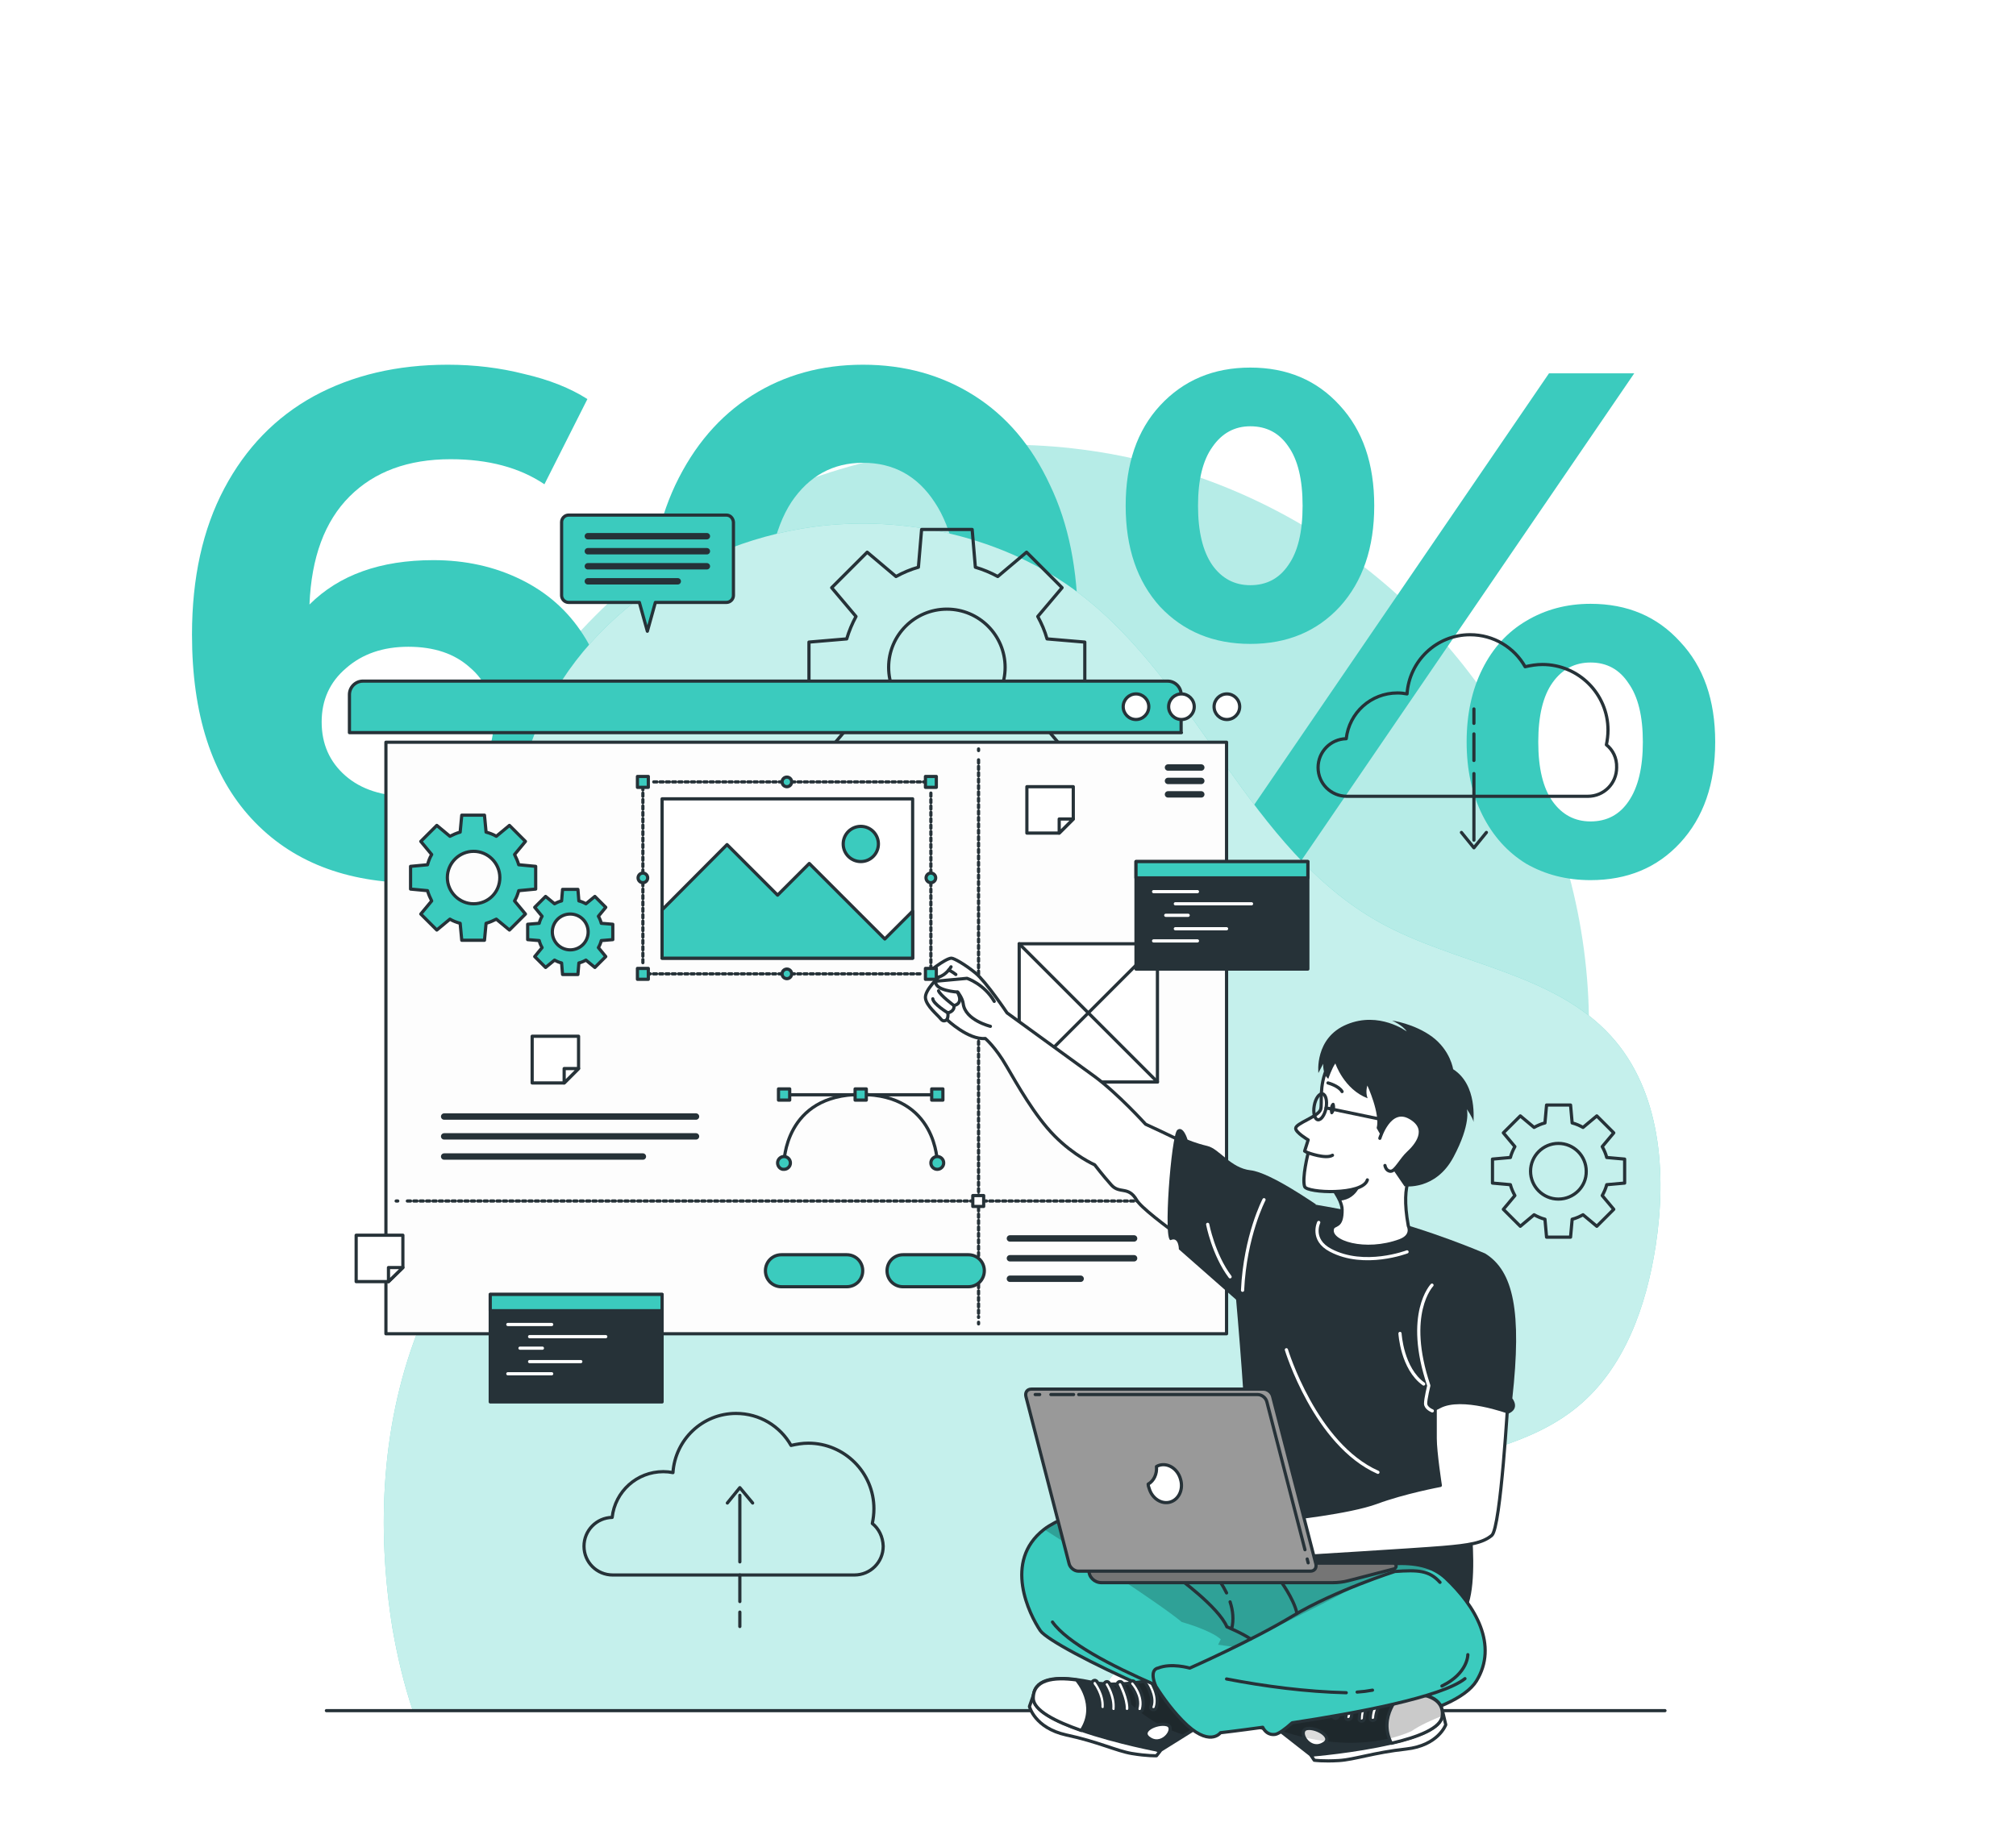 <svg width="630" height="576" viewBox="0 0 630 576" fill="none" xmlns="http://www.w3.org/2000/svg">
<g clip-path="url(#clip0_32_1149)">
<g filter="url(#filter0_f_32_1149)">
<circle cx="314.781" cy="320.781" r="181.781" fill="#3BCBBE" fill-opacity="0.37"/>
</g>
<path d="M135.437 175.086C145.436 175.086 154.539 177.099 162.747 181.127C170.955 185.155 177.446 190.898 182.222 198.356C186.997 205.666 189.385 214.169 189.385 223.865C189.385 234.307 186.773 243.481 181.55 251.387C176.327 259.293 169.164 265.409 160.061 269.735C151.107 273.912 141.108 276 130.065 276C108.128 276 90.966 269.287 78.579 255.862C66.193 242.436 60 223.268 60 198.356C60 180.605 63.358 165.39 70.073 152.71C76.789 140.03 86.116 130.409 98.054 123.845C110.142 117.282 124.096 114 139.914 114C148.271 114 156.255 114.97 163.866 116.909C171.626 118.699 178.192 121.309 183.565 124.74L170.134 151.367C162.374 146.146 152.599 143.536 140.81 143.536C127.528 143.536 117.007 147.414 109.247 155.171C101.487 162.928 97.308 174.191 96.711 188.959C105.964 179.71 118.872 175.086 135.437 175.086ZM128.05 248.925C135.81 248.925 142.078 246.837 146.854 242.66C151.778 238.483 154.241 232.815 154.241 225.655C154.241 218.494 151.778 212.826 146.854 208.649C142.078 204.323 135.661 202.16 127.603 202.16C119.693 202.16 113.202 204.398 108.128 208.873C103.054 213.199 100.517 218.793 100.517 225.655C100.517 232.517 102.979 238.111 107.904 242.436C112.828 246.762 119.544 248.925 128.05 248.925Z" fill="#3BCBBE"/>
<path d="M269.684 276C256.701 276 245.135 272.793 234.987 266.378C224.839 259.964 216.855 250.715 211.035 238.633C205.365 226.401 202.529 211.856 202.529 195C202.529 178.144 205.365 163.674 211.035 151.591C216.855 139.359 224.839 130.036 234.987 123.622C245.135 117.207 256.701 114 269.684 114C282.667 114 294.233 117.207 304.381 123.622C314.528 130.036 322.438 139.359 328.109 151.591C333.929 163.674 336.839 178.144 336.839 195C336.839 211.856 333.929 226.401 328.109 238.633C322.438 250.715 314.528 259.964 304.381 266.378C294.233 272.793 282.667 276 269.684 276ZM269.684 245.345C279.235 245.345 286.696 241.243 292.069 233.039C297.59 224.834 300.351 212.155 300.351 195C300.351 177.845 297.59 165.166 292.069 156.961C286.696 148.757 279.235 144.655 269.684 144.655C260.282 144.655 252.821 148.757 247.299 156.961C241.927 165.166 239.24 177.845 239.24 195C239.24 212.155 241.927 224.834 247.299 233.039C252.821 241.243 260.282 245.345 269.684 245.345Z" fill="#3BCBBE"/>
<path d="M390.722 201.265C379.231 201.265 369.829 197.387 362.517 189.63C355.354 181.724 351.772 171.207 351.772 158.08C351.772 144.953 355.354 134.511 362.517 126.754C369.829 118.848 379.231 114.895 390.722 114.895C402.213 114.895 411.54 118.848 418.703 126.754C425.866 134.511 429.448 144.953 429.448 158.08C429.448 171.207 425.866 181.724 418.703 189.63C411.54 197.387 402.213 201.265 390.722 201.265ZM484.067 116.685H510.705L403.705 273.315H377.067L484.067 116.685ZM390.722 182.917C395.796 182.917 399.75 180.829 402.586 176.652C405.57 172.475 407.063 166.285 407.063 158.08C407.063 149.876 405.57 143.685 402.586 139.508C399.75 135.331 395.796 133.243 390.722 133.243C385.797 133.243 381.842 135.406 378.858 139.732C375.873 143.909 374.381 150.025 374.381 158.08C374.381 166.135 375.873 172.326 378.858 176.652C381.842 180.829 385.797 182.917 390.722 182.917ZM497.05 275.105C489.589 275.105 482.873 273.39 476.904 269.959C471.084 266.378 466.532 261.307 463.249 254.743C459.966 248.18 458.324 240.572 458.324 231.92C458.324 223.268 459.966 215.66 463.249 209.097C466.532 202.533 471.084 197.536 476.904 194.105C482.873 190.525 489.589 188.735 497.05 188.735C508.541 188.735 517.868 192.688 525.031 200.594C532.344 208.351 536 218.793 536 231.92C536 245.047 532.344 255.564 525.031 263.47C517.868 271.227 508.541 275.105 497.05 275.105ZM497.05 256.757C502.124 256.757 506.079 254.669 508.914 250.492C511.899 246.166 513.391 239.975 513.391 231.92C513.391 223.865 511.899 217.749 508.914 213.572C506.079 209.246 502.124 207.083 497.05 207.083C492.126 207.083 488.171 209.171 485.186 213.348C482.202 217.525 480.709 223.715 480.709 231.92C480.709 240.124 482.202 246.315 485.186 250.492C488.171 254.669 492.126 256.757 497.05 256.757Z" fill="#3BCBBE"/>
<path d="M129 534.7H340.2C341.1 533.3 341.9 532 342.8 530.6C365.5 496 401.9 471.4 441.6 459.8C459.4 454.6 478.7 451.5 493 439.7C507.7 427.6 514.5 408.2 517.4 389.4C520.9 366.6 519 341 503.5 323.9C485.3 303.8 454.8 301.5 431.1 288.3C390.3 265.6 374.5 213.9 337.4 185.6C314 167.7 282.4 160.8 254 164.7C213.8 170.3 176 197.2 164.6 236.7C161.4 247.7 160.2 259.5 161.2 272.1C163 295.7 168.1 319.5 163.3 342.6C158 368.1 141.4 389.6 131.5 413.7C119.2 443.7 117.5 477.3 122.7 509.3C124.2 517.8 126.2 526.4 129 534.7Z" fill="#3BCBBE"/>
<path opacity="0.7" d="M129 534.7H340.2C341.1 533.3 341.9 532 342.8 530.6C365.5 496 401.9 471.4 441.6 459.8C459.4 454.6 478.7 451.5 493 439.7C507.7 427.6 514.5 408.2 517.4 389.4C520.9 366.6 519 341 503.5 323.9C485.3 303.8 454.8 301.5 431.1 288.3C390.3 265.6 374.5 213.9 337.4 185.6C314 167.7 282.4 160.8 254 164.7C213.8 170.3 176 197.2 164.6 236.7C161.4 247.7 160.2 259.5 161.2 272.1C163 295.7 168.1 319.5 163.3 342.6C158 368.1 141.4 389.6 131.5 413.7C119.2 443.7 117.5 477.3 122.7 509.3C124.2 517.8 126.2 526.4 129 534.7Z" fill="white"/>
<path d="M102 534.7H520.3" stroke="#263238" stroke-miterlimit="10" stroke-linecap="round" stroke-linejoin="round"/>
<path d="M339 216.4V200.7L327.2 199.7C326.5 197.2 325.5 194.9 324.3 192.7L331.9 183.7L320.8 172.6L311.8 180.2C309.6 179 307.2 178 304.8 177.3L303.8 165.5H288L287 177.3C284.5 178 282.2 179 280 180.2L271 172.6L259.9 183.7L267.5 192.7C266.3 194.9 265.3 197.3 264.6 199.7L252.8 200.7V216.4L264.6 217.4C265.3 219.9 266.3 222.2 267.5 224.4L259.9 233.4L271 244.5L280 236.9C282.2 238.1 284.6 239.1 287 239.8L288 251.6H303.7L304.7 239.8C307.2 239.1 309.5 238.1 311.7 236.9L320.7 244.5L331.8 233.4L324.2 224.4C325.4 222.2 326.4 219.8 327.1 217.4L339 216.4ZM295.9 226.8C285.8 226.8 277.7 218.6 277.7 208.6C277.7 198.5 285.9 190.4 295.9 190.4C306 190.4 314.1 198.6 314.1 208.6C314.1 218.6 305.9 226.8 295.9 226.8Z" stroke="#263238" stroke-miterlimit="10" stroke-linecap="round" stroke-linejoin="round"/>
<path d="M507.7 369.8V362.3L502.1 361.8C501.8 360.6 501.3 359.5 500.7 358.4L504.3 354.1L499 348.8L494.7 352.4C493.6 351.8 492.5 351.3 491.3 351L490.8 345.4H483.3L482.8 351C481.6 351.3 480.5 351.8 479.4 352.4L475.1 348.8L469.8 354.1L473.4 358.4C472.8 359.5 472.3 360.6 472 361.8L466.4 362.3V369.8L472 370.3C472.3 371.5 472.8 372.6 473.4 373.7L469.8 378L475.1 383.3L479.4 379.7C480.5 380.3 481.6 380.8 482.8 381.1L483.3 386.7H490.8L491.3 381.1C492.5 380.8 493.6 380.3 494.7 379.7L499 383.3L504.3 378L500.7 373.7C501.3 372.6 501.8 371.5 502.1 370.3L507.7 369.8ZM487 374.8C482.2 374.8 478.3 370.9 478.3 366.1C478.3 361.3 482.2 357.4 487 357.4C491.8 357.4 495.7 361.3 495.7 366.1C495.8 370.9 491.8 374.8 487 374.8Z" stroke="#263238" stroke-miterlimit="10" stroke-linecap="round" stroke-linejoin="round"/>
<path d="M502 232.8C502.3 231.3 502.5 229.8 502.5 228.2C502.5 216.9 493.3 207.7 482 207.7C480.1 207.7 478.4 208 476.6 208.4C473.2 202.4 466.8 198.4 459.4 198.4C448.9 198.4 440.4 206.6 439.7 216.9C438.7 216.7 437.7 216.6 436.7 216.6C428.4 216.6 421.6 222.8 420.7 230.9C415.8 231 411.9 235 411.9 239.9C411.9 244.9 415.9 248.9 420.9 248.9H496.2C501.2 248.9 505.2 244.9 505.2 239.9C505.3 236.9 504 234.4 502 232.8Z" stroke="#263238" stroke-miterlimit="10" stroke-linecap="round" stroke-linejoin="round"/>
<path d="M460.6 241.8V262.6" stroke="#263238" stroke-miterlimit="10" stroke-linecap="round" stroke-linejoin="round"/>
<path d="M460.6 229.4V237.7" stroke="#263238" stroke-miterlimit="10" stroke-linecap="round" stroke-linejoin="round"/>
<path d="M460.6 221.6V226.1" stroke="#263238" stroke-miterlimit="10" stroke-linecap="round" stroke-linejoin="round"/>
<path d="M456.7 260.2L460.6 265L464.5 260.2" stroke="#263238" stroke-miterlimit="10" stroke-linecap="round" stroke-linejoin="round"/>
<path d="M272.6 476.2C272.9 474.7 273.1 473.2 273.1 471.6C273.1 460.3 263.9 451.1 252.6 451.1C250.7 451.1 249 451.4 247.2 451.8C243.8 445.8 237.4 441.8 230 441.8C219.5 441.8 211 450 210.3 460.3C209.3 460.1 208.3 460 207.3 460C199 460 192.2 466.2 191.3 474.3C186.4 474.4 182.5 478.4 182.5 483.3C182.5 488.3 186.5 492.3 191.5 492.3H267C272 492.3 276 488.3 276 483.3C275.9 480.3 274.6 477.8 272.6 476.2Z" stroke="#263238" stroke-miterlimit="10" stroke-linecap="round" stroke-linejoin="round"/>
<path d="M231.2 488.2V467.4" stroke="#263238" stroke-miterlimit="10" stroke-linecap="round" stroke-linejoin="round"/>
<path d="M231.2 500.6V492.3" stroke="#263238" stroke-miterlimit="10" stroke-linecap="round" stroke-linejoin="round"/>
<path d="M231.2 508.4V503.9" stroke="#263238" stroke-miterlimit="10" stroke-linecap="round" stroke-linejoin="round"/>
<path d="M235.2 469.8L231.2 465L227.3 469.8" stroke="#263238" stroke-miterlimit="10" stroke-linecap="round" stroke-linejoin="round"/>
<path d="M369.2 229H109.2V217.1C109.2 214.8 111.1 212.9 113.4 212.9H364.9C367.2 212.9 369.1 214.8 369.1 217.1V229H369.2Z" fill="#3BCBBE" stroke="#263238" stroke-miterlimit="10" stroke-linecap="round" stroke-linejoin="round"/>
<path d="M383.3 232H120.6V416.9H383.3V232Z" fill="#FDFDFD" stroke="#263238" stroke-miterlimit="10" stroke-linecap="round" stroke-linejoin="round"/>
<path d="M387.4 220.9C387.4 223.1 385.6 224.9 383.4 224.9C381.2 224.9 379.4 223.1 379.4 220.9C379.4 218.7 381.2 216.9 383.4 216.9C385.6 216.9 387.4 218.7 387.4 220.9Z" fill="white" stroke="#263238" stroke-miterlimit="10" stroke-linecap="round" stroke-linejoin="round"/>
<path d="M373.2 220.9C373.2 223.1 371.4 224.9 369.2 224.9C367 224.9 365.2 223.1 365.2 220.9C365.2 218.7 367 216.9 369.2 216.9C371.4 216.9 373.2 218.7 373.2 220.9Z" fill="white" stroke="#263238" stroke-miterlimit="10" stroke-linecap="round" stroke-linejoin="round"/>
<path d="M359 220.9C359 223.1 357.2 224.9 355 224.9C352.8 224.9 351 223.1 351 220.9C351 218.7 352.8 216.9 355 216.9C357.2 216.9 359 218.7 359 220.9Z" fill="white" stroke="#263238" stroke-miterlimit="10" stroke-linecap="round" stroke-linejoin="round"/>
<path d="M375.4 239.9H365" stroke="#263238" stroke-width="2" stroke-miterlimit="10" stroke-linecap="round" stroke-linejoin="round"/>
<path d="M375.4 244.1H365" stroke="#263238" stroke-width="2" stroke-miterlimit="10" stroke-linecap="round" stroke-linejoin="round"/>
<path d="M375.4 248.3H365" stroke="#263238" stroke-width="2" stroke-miterlimit="10" stroke-linecap="round" stroke-linejoin="round"/>
<path d="M138.8 349H217.5" stroke="#263238" stroke-width="2" stroke-miterlimit="10" stroke-linecap="round" stroke-linejoin="round"/>
<path d="M138.8 355.2H217.5" stroke="#263238" stroke-width="2" stroke-miterlimit="10" stroke-linecap="round" stroke-linejoin="round"/>
<path d="M138.8 361.5H200.9" stroke="#263238" stroke-width="2" stroke-miterlimit="10" stroke-linecap="round" stroke-linejoin="round"/>
<path d="M305.8 234.1V234.6" stroke="#263238" stroke-linecap="round" stroke-linejoin="round"/>
<path d="M305.8 237.5V411.8" stroke="#263238" stroke-linecap="round" stroke-linejoin="round" stroke-dasharray="1 1"/>
<path d="M305.8 413.3V413.8" stroke="#263238" stroke-linecap="round" stroke-linejoin="round"/>
<path d="M123.8 375.4H124.3" stroke="#263238" stroke-linecap="round" stroke-linejoin="round"/>
<path d="M127.3 375.4H377.3" stroke="#263238" stroke-linecap="round" stroke-linejoin="round" stroke-dasharray="1 1"/>
<path d="M378.8 375.4H379.3" stroke="#263238" stroke-linecap="round" stroke-linejoin="round"/>
<path d="M307.4 373.7H304V377.1H307.4V373.7Z" fill="white" stroke="#263238" stroke-miterlimit="10" stroke-linecap="round" stroke-linejoin="round"/>
<path d="M227 161H177.7C176.5 161 175.5 162 175.5 163.2V186.1C175.5 187.3 176.5 188.3 177.7 188.3H199.8L202.3 197.3L204.8 188.3H227C228.2 188.3 229.2 187.3 229.2 186.1V163.2C229.1 162 228.2 161 227 161Z" fill="#3BCBBE" stroke="#263238" stroke-miterlimit="10" stroke-linecap="round" stroke-linejoin="round"/>
<path d="M183.7 167.6H220.9" stroke="#263238" stroke-width="2" stroke-miterlimit="10" stroke-linecap="round" stroke-linejoin="round"/>
<path d="M183.7 172.3H220.9" stroke="#263238" stroke-width="2" stroke-miterlimit="10" stroke-linecap="round" stroke-linejoin="round"/>
<path d="M183.7 177H220.9" stroke="#263238" stroke-width="2" stroke-miterlimit="10" stroke-linecap="round" stroke-linejoin="round"/>
<path d="M183.7 181.7H211.8" stroke="#263238" stroke-width="2" stroke-miterlimit="10" stroke-linecap="round" stroke-linejoin="round"/>
<path d="M206.9 404.6H153.2V438.2H206.9V404.6Z" fill="#263238" stroke="#263238" stroke-miterlimit="10" stroke-linecap="round" stroke-linejoin="round"/>
<path d="M206.9 404.6H153.2V409.7H206.9V404.6Z" fill="#3BCBBE" stroke="#263238" stroke-miterlimit="10" stroke-linecap="round" stroke-linejoin="round"/>
<path d="M158.7 414H172.4" stroke="white" stroke-miterlimit="10" stroke-linecap="round" stroke-linejoin="round"/>
<path d="M165.5 417.8H189.3" stroke="white" stroke-miterlimit="10" stroke-linecap="round" stroke-linejoin="round"/>
<path d="M162.5 421.4H169.5" stroke="white" stroke-miterlimit="10" stroke-linecap="round" stroke-linejoin="round"/>
<path d="M165.5 425.6H181.5" stroke="white" stroke-miterlimit="10" stroke-linecap="round" stroke-linejoin="round"/>
<path d="M158.7 429.4H172.4" stroke="white" stroke-miterlimit="10" stroke-linecap="round" stroke-linejoin="round"/>
<path d="M292 342.2H245.9" stroke="#263238" stroke-miterlimit="10" stroke-linecap="round" stroke-linejoin="round"/>
<path d="M292.9 363.5C292.9 363.5 292.9 342.1 269 342.1C245.1 342.1 245 363.5 245 363.5" stroke="#263238" stroke-miterlimit="10" stroke-linecap="round" stroke-linejoin="round"/>
<path d="M292.9 365.5C294.004 365.5 294.9 364.605 294.9 363.5C294.9 362.395 294.004 361.5 292.9 361.5C291.795 361.5 290.9 362.395 290.9 363.5C290.9 364.605 291.795 365.5 292.9 365.5Z" fill="#3BCBBE" stroke="#263238" stroke-miterlimit="10" stroke-linecap="round" stroke-linejoin="round"/>
<path d="M243 363.5C243 362.4 243.9 361.5 245 361.5C246.1 361.5 247 362.4 247 363.5C247 364.6 246.1 365.5 245 365.5C243.9 365.6 243 364.6 243 363.5Z" fill="#3BCBBE" stroke="#263238" stroke-miterlimit="10" stroke-linecap="round" stroke-linejoin="round"/>
<path d="M291.155 343.864H294.655V340.364H291.155V343.864Z" fill="#3BCBBE" stroke="#263238" stroke-miterlimit="10" stroke-linecap="round" stroke-linejoin="round"/>
<path d="M267.218 343.864H270.718V340.364H267.218V343.864Z" fill="#3BCBBE" stroke="#263238" stroke-miterlimit="10" stroke-linecap="round" stroke-linejoin="round"/>
<path d="M243.28 343.864H246.78V340.364H243.28V343.864Z" fill="#3BCBBE" stroke="#263238" stroke-miterlimit="10" stroke-linecap="round" stroke-linejoin="round"/>
<path d="M167.4 277.9V270.8L162.1 270.3C161.8 269.2 161.3 268.1 160.8 267.1L164.2 263L159.2 258L155.1 261.4C154.1 260.8 153 260.4 151.9 260.1L151.4 254.8H144.3L143.8 260.1C142.7 260.4 141.6 260.9 140.6 261.4L136.5 258L131.5 263L134.9 267.1C134.3 268.1 133.9 269.2 133.6 270.3L128.3 270.8V277.9L133.6 278.4C133.9 279.5 134.4 280.6 134.9 281.6L131.5 285.7L136.5 290.7L140.6 287.3C141.6 287.9 142.7 288.3 143.8 288.6L144.3 293.9H151.4L151.9 288.6C153 288.3 154.1 287.8 155.1 287.3L159.2 290.7L164.2 285.7L160.8 281.6C161.4 280.6 161.8 279.5 162.1 278.4L167.4 277.9ZM148 282.5C143.5 282.5 139.8 278.8 139.8 274.3C139.8 269.8 143.5 266.1 148 266.1C152.5 266.1 156.2 269.8 156.2 274.3C156.2 278.9 152.6 282.5 148 282.5Z" fill="#3BCBBE" stroke="#263238" stroke-miterlimit="10" stroke-linecap="round" stroke-linejoin="round"/>
<path d="M191.5 293.7V288.9L187.9 288.6C187.7 287.8 187.4 287.1 187 286.4L189.3 283.6L185.9 280.2L183.1 282.5C182.4 282.1 181.7 281.8 180.9 281.6L180.6 278H175.8L175.5 281.6C174.7 281.8 174 282.1 173.3 282.5L170.5 280.2L167.1 283.6L169.4 286.4C169 287.1 168.7 287.8 168.5 288.6L164.9 288.9V293.7L168.5 294C168.7 294.8 169 295.5 169.4 296.2L167.1 299L170.5 302.4L173.3 300.1C174 300.5 174.7 300.8 175.5 301L175.8 304.6H180.6L180.9 301C181.7 300.8 182.4 300.5 183.1 300.1L185.9 302.4L189.3 299L187 296.2C187.4 295.5 187.7 294.8 187.9 294L191.5 293.7ZM178.2 296.9C175.1 296.9 172.6 294.4 172.6 291.3C172.6 288.2 175.1 285.7 178.2 285.7C181.3 285.7 183.8 288.2 183.8 291.3C183.8 294.4 181.3 296.9 178.2 296.9Z" fill="#3BCBBE" stroke="#263238" stroke-miterlimit="10" stroke-linecap="round" stroke-linejoin="round"/>
<path d="M315.6 387.1H354.4" stroke="#263238" stroke-width="2" stroke-miterlimit="10" stroke-linecap="round" stroke-linejoin="round"/>
<path d="M315.6 393.3H354.4" stroke="#263238" stroke-width="2" stroke-miterlimit="10" stroke-linecap="round" stroke-linejoin="round"/>
<path d="M315.6 399.7H337.7" stroke="#263238" stroke-width="2" stroke-miterlimit="10" stroke-linecap="round" stroke-linejoin="round"/>
<path d="M264.6 402.2H244.2C241.4 402.2 239.2 400 239.2 397.2C239.2 394.4 241.4 392.2 244.2 392.2H264.6C267.4 392.2 269.6 394.4 269.6 397.2C269.6 400 267.4 402.2 264.6 402.2Z" fill="#3BCBBE" stroke="#263238" stroke-miterlimit="10" stroke-linecap="round" stroke-linejoin="round"/>
<path d="M302.6 402.2H282.2C279.4 402.2 277.2 400 277.2 397.2C277.2 394.4 279.4 392.2 282.2 392.2H302.6C305.4 392.2 307.6 394.4 307.6 397.2C307.6 400 305.4 402.2 302.6 402.2Z" fill="#3BCBBE" stroke="#263238" stroke-miterlimit="10" stroke-linecap="round" stroke-linejoin="round"/>
<path d="M361.7 295H318.5V338.2H361.7V295Z" fill="white" stroke="#263238" stroke-miterlimit="10" stroke-linecap="round" stroke-linejoin="round"/>
<path d="M318.5 295L361.7 338.2" stroke="#263238" stroke-miterlimit="10" stroke-linecap="round" stroke-linejoin="round"/>
<path d="M361.7 295L318.5 338.2" stroke="#263238" stroke-miterlimit="10" stroke-linecap="round" stroke-linejoin="round"/>
<path d="M408.7 269.3H355V302.9H408.7V269.3Z" fill="#263238" stroke="#263238" stroke-miterlimit="10" stroke-linecap="round" stroke-linejoin="round"/>
<path d="M408.7 269.3H355V274.4H408.7V269.3Z" fill="#3BCBBE" stroke="#263238" stroke-miterlimit="10" stroke-linecap="round" stroke-linejoin="round"/>
<path d="M360.5 278.7H374.2" stroke="white" stroke-miterlimit="10" stroke-linecap="round" stroke-linejoin="round"/>
<path d="M367.3 282.5H391.1" stroke="white" stroke-miterlimit="10" stroke-linecap="round" stroke-linejoin="round"/>
<path d="M364.3 286.1H371.3" stroke="white" stroke-miterlimit="10" stroke-linecap="round" stroke-linejoin="round"/>
<path d="M367.3 290.3H383.3" stroke="white" stroke-miterlimit="10" stroke-linecap="round" stroke-linejoin="round"/>
<path d="M360.5 294.1H374.2" stroke="white" stroke-miterlimit="10" stroke-linecap="round" stroke-linejoin="round"/>
<path d="M335.4 245.9V256L331 260.4H320.9V245.9H335.4Z" fill="white" stroke="#263238" stroke-miterlimit="10" stroke-linecap="round" stroke-linejoin="round"/>
<path d="M335.4 256L331 260.4V256H335.4Z" fill="white" stroke="#263238" stroke-miterlimit="10" stroke-linecap="round" stroke-linejoin="round"/>
<path d="M180.8 323.9V334L176.3 338.5H166.3V323.9H180.8Z" fill="white" stroke="#263238" stroke-miterlimit="10" stroke-linecap="round" stroke-linejoin="round"/>
<path d="M180.8 334L176.3 338.5V334H180.8Z" fill="white" stroke="#263238" stroke-miterlimit="10" stroke-linecap="round" stroke-linejoin="round"/>
<path d="M125.9 386.1V396.2L121.4 400.6H111.3V386.1H125.9Z" fill="white" stroke="#263238" stroke-miterlimit="10" stroke-linecap="round" stroke-linejoin="round"/>
<path d="M125.9 396.2L121.4 400.6V396.2H125.9Z" fill="white" stroke="#263238" stroke-miterlimit="10" stroke-linecap="round" stroke-linejoin="round"/>
<path d="M307.9 324.6C302.6 325.1 295.9 318.7 295.9 318.7C295.9 318.7 294.9 319.7 294 318.5C293.1 317.3 289.4 314.4 289.2 311.9C289 309.4 293.4 305.4 293.4 305.4C290 306.3 289.6 304.3 289.6 304.3C289.6 304.3 295.3 299.6 297.3 299.5C298.1 299.5 301.5 301.4 304.8 304.1C308.2 306.9 314.7 316.6 314.7 316.6C314.7 316.6 336.6 332.5 342.1 336.5C349.4 341.9 358 351.4 358 351.4C358 351.4 387 364.5 395 371.7L384.2 397.3C384.2 397.3 357.8 379.6 355.2 375.1C352.6 370.6 349.9 373.3 347.3 370.4C344.7 367.5 342.1 364.1 342.1 364.1C342.1 364.1 335.7 361.3 329.5 355C323.3 348.7 317.9 339 314.5 333.2C311.1 327.3 307.9 324.6 307.9 324.6Z" fill="white" stroke="#263238" stroke-miterlimit="10" stroke-linecap="round" stroke-linejoin="round"/>
<path d="M309.5 320.8C309.5 320.8 301.6 318.9 301 313.7C300.8 312 299.3 310.1 299.3 310.1C299.3 310.1 292 309.7 292.4 306.7L302.2 305.8C302.2 305.8 307.6 307.6 310.7 313" fill="white"/>
<path d="M309.5 320.8C309.5 320.8 301.6 318.9 301 313.7C300.8 312 299.3 310.1 299.3 310.1C299.3 310.1 292 309.7 292.4 306.7L302.2 305.8C302.2 305.8 307.6 307.6 310.7 313" stroke="#263238" stroke-miterlimit="10" stroke-linecap="round" stroke-linejoin="round"/>
<path d="M295.9 318.7C295.9 318.7 296.4 318 296.2 316.6C296.2 316.6 298.4 316.2 298.1 314.3C298.1 314.3 301.3 313.9 299.2 310.1" stroke="#263238" stroke-miterlimit="10" stroke-linecap="round" stroke-linejoin="round"/>
<path d="M298.1 314.3C298.1 314.3 293.8 311.1 293.3 309.7" stroke="#263238" stroke-miterlimit="10" stroke-linecap="round" stroke-linejoin="round"/>
<path d="M296.2 316.6C296.2 316.6 291.6 313.8 291.5 312.2" stroke="#263238" stroke-miterlimit="10" stroke-linecap="round" stroke-linejoin="round"/>
<path d="M297.2 302.2C297.2 302.2 295.7 304.8 293.3 305.4" stroke="#263238" stroke-miterlimit="10" stroke-linecap="round" stroke-linejoin="round"/>
<path d="M296.5 303.2C296.5 303.2 297.7 303.8 298.7 304.6" stroke="#263238" stroke-miterlimit="10" stroke-linecap="round" stroke-linejoin="round"/>
<path d="M464.1 391.8C464.1 391.8 446.8 384.3 429.2 380.1C411.6 376 383.2 372.3 383.2 372.3C383.2 372.3 391 452.1 389 456.9C386.9 461.7 374.6 477.8 374.6 477.8C374.6 477.8 441.5 503.9 453.2 506.1C464.9 508.3 458.8 467.9 458.8 467.9C458.8 467.9 471 416.5 464.1 391.8Z" fill="#263238"/>
<path d="M440.1 383.2C440.1 383.2 441.7 386.2 437.5 387.8C426.7 391.8 415.1 388.3 416.4 384C416.9 382.4 419.5 384 419.4 378C419.4 377.2 419.1 376.3 418.7 375.3C418 373.8 417 372.2 415.9 370.7C414.1 368.1 412.2 366.1 412.2 366.1C412.2 366.1 429.4 355.1 442.1 366.1C442.1 366.1 437.4 368.5 440.1 383.2Z" fill="white" stroke="#263238" stroke-miterlimit="10" stroke-linecap="round" stroke-linejoin="round"/>
<path d="M461.4 525.4C454.6 536.4 420.3 541.6 401.5 541.1C382.8 540.6 328.8 515.1 325.1 509.7C321.7 504.7 313.4 488.1 326.2 478.1C327.2 477.3 328.4 476.6 329.7 475.9C338.5 471.1 396.9 486.1 396.9 486.1C396.9 486.1 400.5 483.8 401.8 484C405.9 484.5 408.8 487.8 417 490.2C422.8 491.8 438.5 485.5 448.6 491C449.7 491.6 450.7 492.3 451.7 493.2C461.2 502.1 468.2 514.3 461.4 525.4Z" fill="#3BCBBE"/>
<path opacity="0.3" d="M448.8 490.9C438.5 490.2 429.3 492.4 422.9 496.2C415.3 500.7 379.4 518 379.4 518C379.5 516.1 381.5 512.4 381.5 512.4C378.1 509.4 369.3 507 369.3 507C362.4 501.2 335.3 483.7 326.4 478.1C327.4 477.3 328.6 476.6 329.9 475.9C338.7 471.1 397.1 486.1 397.1 486.1C397.1 486.1 400.7 483.8 402 484C406.1 484.5 409 487.8 417.2 490.2C423 491.8 438.7 485.4 448.8 490.9Z" fill="black" fill-opacity="0.7"/>
<path d="M461.4 525.4C454.6 536.4 420.3 541.6 401.5 541.1C382.8 540.6 328.8 515.1 325.1 509.7C321.7 504.7 313.4 488.1 326.2 478.1C327.2 477.3 328.4 476.6 329.7 475.9C338.5 471.1 396.9 486.1 396.9 486.1C396.9 486.1 400.5 483.8 401.8 484C405.9 484.5 408.8 487.8 417 490.2C422.8 491.8 438.5 485.5 448.6 491C449.7 491.6 450.7 492.3 451.7 493.2C461.2 502.1 468.2 514.3 461.4 525.4Z" stroke="#263238" stroke-miterlimit="10" stroke-linecap="round" stroke-linejoin="round"/>
<path d="M450.9 535.3L451.8 539.1C451.8 539.1 449.5 545.6 439.4 546.7C429.3 547.8 423.3 550 418.4 550.3C413.5 550.6 410.7 550.2 410.7 550.2L409.7 548.7L450.9 535.3Z" fill="white" stroke="#263238" stroke-miterlimit="10" stroke-linecap="round" stroke-linejoin="round"/>
<path d="M392.2 534.9L409.7 548.6C409.7 548.6 423.3 547.5 434.8 544.8C443.1 542.9 450.3 540.1 450.7 536.3C451.3 530.6 445.2 529 437.9 529.2C436.5 529.2 435.1 529.3 433.7 529.5C422 530.8 407.2 524.3 407.2 524.3L392.2 534.9Z" fill="#263238"/>
<path opacity="0.3" d="M450.8 536.3C447.7 537.5 443.7 539.3 441.1 541.1C441.1 541.1 424.8 549.5 399.8 540.8L392.2 534.9L407.3 524.4C407.3 524.4 422.1 530.8 433.8 529.6C435.2 529.5 436.6 529.3 438 529.3C445.2 529.1 451.3 530.7 450.8 536.3Z" fill="black" fill-opacity="0.7"/>
<path d="M392.2 534.9L409.7 548.6C409.7 548.6 423.3 547.5 434.8 544.8C443.1 542.9 450.3 540.1 450.7 536.3C451.3 530.6 445.2 529 437.9 529.2C436.5 529.2 435.1 529.3 433.7 529.5C422 530.8 407.2 524.3 407.2 524.3L392.2 534.9Z" stroke="#263238" stroke-miterlimit="10" stroke-linecap="round" stroke-linejoin="round"/>
<path d="M408.5 540.3C405.3 540.8 408.8 547.3 413.1 545.3C417.4 543.4 411.6 539.8 408.5 540.3Z" fill="white"/>
<path opacity="0.2" d="M414.4 544.3C412.2 544 410 543.6 407.6 543.1C407 541.8 407.1 540.5 408.5 540.3C411.1 539.9 415.6 542.3 414.4 544.3Z" fill="black" fill-opacity="0.7"/>
<path d="M408.5 540.3C405.3 540.8 408.8 547.3 413.1 545.3C417.4 543.4 411.6 539.8 408.5 540.3Z" stroke="#263238" stroke-miterlimit="10" stroke-linecap="round" stroke-linejoin="round"/>
<path d="M434.8 544.9C443.1 543 450.3 540.2 450.7 536.4C451.3 530.7 445.2 529.1 437.9 529.3C437.6 529.7 430.5 536.5 434.8 544.9Z" fill="white"/>
<path opacity="0.3" d="M450.8 536.3C447.7 537.5 443.7 539.3 441.1 541.1C441.1 541.1 438.7 542.3 434.3 543.4C431.5 535.7 437.8 529.6 438.1 529.4C445.2 529.1 451.3 530.7 450.8 536.3Z" fill="black" fill-opacity="0.7"/>
<path d="M434.8 544.9C443.1 543 450.3 540.2 450.7 536.4C451.3 530.7 445.2 529.1 437.9 529.3C437.6 529.7 430.5 536.5 434.8 544.9Z" stroke="#263238" stroke-miterlimit="10" stroke-linecap="round" stroke-linejoin="round"/>
<path d="M428.9 537.8C429.4 537.8 429.8 537.5 429.9 537C430.1 533.4 432.9 530.4 432.9 530.4C433.2 530.1 433.2 529.5 432.9 529.2C432.6 528.9 432 528.9 431.7 529.2C431.6 529.3 428.4 532.6 428.2 536.9C428.1 537.3 428.4 537.7 428.9 537.8Z" fill="white" stroke="#263238" stroke-miterlimit="10" stroke-linecap="round" stroke-linejoin="round"/>
<path d="M425.4 538.001C425.4 538.001 425.5 538.001 425.4 538.001C426 538.001 426.3 537.601 426.4 537.201C426.5 533.501 429 530.401 429.1 530.301C429.4 529.901 429.3 529.401 429 529.101C428.6 528.801 428.1 528.801 427.8 529.201C427.7 529.301 424.8 532.901 424.8 537.101C424.6 537.601 425 537.901 425.4 538.001Z" fill="white" stroke="#263238" stroke-miterlimit="10" stroke-linecap="round" stroke-linejoin="round"/>
<path d="M421.3 537.5C421.8 537.5 422.2 537.2 422.3 536.7C422.6 533.7 425.2 529.8 425.2 529.7C425.5 529.3 425.4 528.8 425 528.5C424.6 528.2 424.1 528.3 423.8 528.7C423.7 528.9 420.9 533 420.6 536.5C420.4 537.1 420.8 537.5 421.3 537.5Z" fill="white" stroke="#263238" stroke-miterlimit="10" stroke-linecap="round" stroke-linejoin="round"/>
<path d="M417.3 537.1C417.4 537.1 417.5 537.1 417.5 537.1C418 537 418.3 536.6 418.2 536.1C417.6 532.4 421 529.3 421 529.2C421.4 528.9 421.4 528.3 421.1 528C420.8 527.6 420.2 527.6 419.9 527.9C419.7 528.1 415.7 531.7 416.5 536.3C416.6 536.8 417 537.1 417.3 537.1Z" fill="white" stroke="#263238" stroke-miterlimit="10" stroke-linecap="round" stroke-linejoin="round"/>
<path d="M413.1 536.1C413.2 536.1 413.3 536.1 413.4 536.1C413.9 536 414.2 535.5 414.1 535.1C413.3 531.8 416.6 528.1 416.6 528.1C416.9 527.7 416.9 527.2 416.5 526.9C416.1 526.6 415.6 526.6 415.3 527C415.1 527.2 411.4 531.4 412.4 535.6C412.4 535.8 412.7 536.1 413.1 536.1Z" fill="white" stroke="#263238" stroke-miterlimit="10" stroke-linecap="round" stroke-linejoin="round"/>
<path d="M323 529.7L321.7 533.4C321.7 533.4 323.3 540.1 333.2 542.3C343.1 544.4 348.9 547.3 353.7 548.1C358.5 548.9 361.4 548.8 361.4 548.8L362.5 547.4L323 529.7Z" fill="white" stroke="#263238" stroke-miterlimit="10" stroke-linecap="round" stroke-linejoin="round"/>
<path d="M381.4 535.4L362.5 547.2C362.5 547.2 349.1 544.7 337.9 540.8C329.8 538 322.9 534.5 322.9 530.7C322.9 524.9 329.2 524 336.4 525C337.8 525.2 339.1 525.4 340.5 525.7C352 528.2 367.4 523.3 367.4 523.3L381.4 535.4Z" fill="#263238"/>
<path opacity="0.3" d="M381.4 535.4L370.3 542.4C359.2 539 351.9 531.9 347.8 526.5C357.6 526.5 367.5 523.4 367.5 523.4L381.4 535.4Z" fill="black" fill-opacity="0.7"/>
<path d="M381.4 535.4L362.5 547.2C362.5 547.2 349.1 544.7 337.9 540.8C329.8 538 322.9 534.5 322.9 530.7C322.9 524.9 329.2 524 336.4 525C337.8 525.2 339.1 525.4 340.5 525.7C352 528.2 367.4 523.3 367.4 523.3L381.4 535.4Z" stroke="#263238" stroke-miterlimit="10" stroke-linecap="round" stroke-linejoin="round"/>
<path d="M337.9 540.9C329.8 538.1 322.9 534.6 322.9 530.8C322.9 525 329.2 524.1 336.4 525.1C336.8 525.5 343.1 533 337.9 540.9Z" fill="white" stroke="#263238" stroke-miterlimit="10" stroke-linecap="round" stroke-linejoin="round"/>
<path d="M344.6 534.401C344.6 534.401 344.5 534.401 344.6 534.401C344.1 534.401 343.7 534.001 343.7 533.501C343.9 529.901 341.4 526.701 341.4 526.601C341.1 526.201 341.2 525.701 341.6 525.401C342 525.101 342.5 525.201 342.8 525.601C342.9 525.801 345.7 529.401 345.4 533.601C345.4 534.101 345 534.401 344.6 534.401Z" fill="white" stroke="#263238" stroke-miterlimit="10" stroke-linecap="round" stroke-linejoin="round"/>
<path d="M348 535C347.4 535 347.1 534.5 347.1 534.1C347.4 530.5 345.2 527 345.2 527C344.9 526.6 345 526.1 345.4 525.8C345.8 525.5 346.3 525.6 346.6 526C346.7 526.2 349.2 529.9 348.8 534.2C348.8 534.7 348.5 535 348 535Z" fill="white" stroke="#263238" stroke-miterlimit="10" stroke-linecap="round" stroke-linejoin="round"/>
<path d="M352.2 535C351.7 535 351.3 534.6 351.3 534.1C351.4 531.1 349.2 526.9 349.2 526.9C349 526.5 349.1 526 349.6 525.7C350 525.5 350.5 525.6 350.8 526.1C350.9 526.3 353.2 530.7 353.1 534.2C353 534.6 352.7 535 352.2 535Z" fill="white" stroke="#263238" stroke-miterlimit="10" stroke-linecap="round" stroke-linejoin="round"/>
<path d="M356.1 535.001C356 535.001 355.9 535.001 355.9 535.001C355.4 534.901 355.2 534.401 355.3 533.901C356.3 530.301 353.2 526.801 353.2 526.801C352.9 526.401 352.9 525.901 353.3 525.601C353.7 525.301 354.2 525.301 354.5 525.701C354.7 525.901 358.2 529.901 357 534.401C356.9 534.801 356.5 535.001 356.1 535.001Z" fill="white" stroke="#263238" stroke-miterlimit="10" stroke-linecap="round" stroke-linejoin="round"/>
<path d="M360.5 534.4C360.4 534.4 360.3 534.4 360.2 534.4C359.7 534.2 359.5 533.8 359.7 533.3C360.8 530.1 358 526.1 357.9 526C357.6 525.6 357.7 525.1 358.1 524.8C358.5 524.5 359 524.6 359.3 525C359.4 525.2 362.7 529.8 361.3 533.8C361.2 534.2 360.8 534.4 360.5 534.4Z" fill="white" stroke="#263238" stroke-miterlimit="10" stroke-linecap="round" stroke-linejoin="round"/>
<path d="M364.6 539.1C367.7 539.9 363.6 546 359.5 543.6C355.4 541.2 361.5 538.3 364.6 539.1Z" fill="white" stroke="#263238" stroke-miterlimit="10" stroke-linecap="round" stroke-linejoin="round"/>
<path d="M328.9 507C333.5 513.5 347.3 520.7 360.9 526.6C362.4 529 365.4 533.6 369.5 537.8C377.9 546.5 381.4 541.6 381.4 541.6C381.4 541.6 386.7 541 394.6 539.9C395.1 540.9 396.3 542.5 398.6 542.1C399.6 541.9 401.6 540.5 403.8 538.5C423.6 535.5 450.5 530.5 457.8 524.7" fill="#3BCBBE"/>
<path d="M328.9 507C333.5 513.5 347.3 520.7 360.9 526.6C362.4 529 365.4 533.6 369.5 537.8C377.9 546.5 381.4 541.6 381.4 541.6C381.4 541.6 386.7 541 394.6 539.9C395.1 540.9 396.3 542.5 398.6 542.1C399.6 541.9 401.6 540.5 403.8 538.5C423.6 535.5 450.5 530.5 457.8 524.7" stroke="#263238" stroke-miterlimit="10" stroke-linecap="round" stroke-linejoin="round"/>
<path d="M450 494.6C446.6 490.8 443.1 490.7 435.9 491.2C435.9 491.2 417.1 497.2 404 505.1C390.9 513 371.8 521.4 371.8 521.4C371.8 521.4 366 519.7 361.9 521.4C361.9 521.4 359.1 521.6 361 526.6" stroke="#263238" stroke-miterlimit="10" stroke-linecap="round" stroke-linejoin="round"/>
<path d="M458.701 517.2C458.701 517.2 458.801 523 450.601 527" stroke="#263238" stroke-miterlimit="10" stroke-linecap="round" stroke-linejoin="round"/>
<path d="M367.8 492.9C367.8 492.9 380.8 502.3 383.4 508.5C383.4 508.5 388.4 510.6 390.8 512.3" stroke="#263238" stroke-miterlimit="10" stroke-linecap="round" stroke-linejoin="round"/>
<path d="M384.4 500.7C385.3 503.4 385.6 506.3 384.9 509.1" stroke="#263238" stroke-miterlimit="10" stroke-linecap="round" stroke-linejoin="round"/>
<path d="M381.4 494.601C382.1 495.601 382.7 496.701 383.3 497.901" stroke="#263238" stroke-miterlimit="10" stroke-linecap="round" stroke-linejoin="round"/>
<path d="M399.9 493.8C399.9 493.8 404.3 499.6 405.3 504.3" stroke="#263238" stroke-miterlimit="10" stroke-linecap="round" stroke-linejoin="round"/>
<path d="M424.101 528.9C425.701 528.8 427.301 528.6 428.901 528.3" stroke="#263238" stroke-miterlimit="10" stroke-linecap="round" stroke-linejoin="round"/>
<path d="M383.3 524.8C395.2 527.1 408.2 528.8 420.7 529.1" stroke="#263238" stroke-miterlimit="10" stroke-linecap="round" stroke-linejoin="round"/>
<path d="M471.3 436.6C471.3 436.6 469 477.5 466.2 479.9C463.4 482.3 459.1 483 450.8 483.7C442.5 484.4 406 486.6 406 486.6L402.1 474.8C402.1 474.8 421.5 472.8 430.2 469.6C438.8 466.4 450.1 464.3 450.1 464.3C450.1 464.3 448.5 454 448.5 449.6C448.5 445.2 448.5 433.9 448.5 428.7" fill="white"/>
<path d="M471.3 436.6C471.3 436.6 469 477.5 466.2 479.9C463.4 482.3 459.1 483 450.8 483.7C442.5 484.4 406 486.6 406 486.6L402.1 474.8C402.1 474.8 421.5 472.8 430.2 469.6C438.8 466.4 450.1 464.3 450.1 464.3C450.1 464.3 448.5 454 448.5 449.6C448.5 445.2 448.5 433.9 448.5 428.7" stroke="#263238" stroke-miterlimit="10" stroke-linecap="round" stroke-linejoin="round"/>
<path d="M464.1 391.8C473 397.3 475.6 410 472.6 437.1C472.6 437.1 475.2 440.3 471.3 441.9C471.3 441.9 456.7 436.5 450 440.2C443.2 444 445 435 445 435C445 435 442.2 410.1 448.4 405.6" fill="#263238"/>
<path d="M447.5 401.7C447.5 401.7 438.9 410.6 446.5 433.1C446.5 433.1 445.5 437.2 445.5 438.7C445.5 440.2 447.6 441 447.6 441" stroke="white" stroke-miterlimit="10" stroke-linecap="round" stroke-linejoin="round"/>
<path d="M437.5 416.8C437.5 416.8 438.1 427.8 444.9 432.6" stroke="white" stroke-miterlimit="10" stroke-linecap="round" stroke-linejoin="round"/>
<path d="M439.7 391.3C439.7 391.3 426.4 396.4 415.8 390.8C409.5 387.5 412.1 382.1 412.1 382.1" stroke="white" stroke-miterlimit="10" stroke-linecap="round" stroke-linejoin="round"/>
<path d="M344.2 494.7H416.5C418.1 494.7 419.8 494.5 421.3 494.1L435.6 490.4C436 490.3 436.3 489.9 436.3 489.5C436.3 489 435.9 488.6 435.4 488.6H341.2C340.7 488.6 340.3 489 340.3 489.5V490.8C340.2 492.9 342 494.7 344.2 494.7Z" fill="#757575" stroke="#263238" stroke-miterlimit="10" stroke-linecap="round" stroke-linejoin="round"/>
<path d="M337 491.1H409.5C410.8 491.1 411.5 490.1 411.2 488.8L397.7 436.5C397.4 435.2 396.1 434.2 394.8 434.2H322.3C321 434.2 320.3 435.2 320.6 436.5L334.1 488.8C334.4 490 335.7 491.1 337 491.1Z" fill="#999999" stroke="#263238" stroke-miterlimit="10" stroke-linecap="round" stroke-linejoin="round"/>
<path d="M324.9 435.9H323.5" stroke="#263238" stroke-miterlimit="10" stroke-linecap="round" stroke-linejoin="round"/>
<path d="M335.5 435.9H328.4" stroke="#263238" stroke-miterlimit="10" stroke-linecap="round" stroke-linejoin="round"/>
<path d="M407.8 484.4L395.9 438.2C395.6 436.9 394.3 435.9 393 435.9H337.1" stroke="#263238" stroke-miterlimit="10" stroke-linecap="round" stroke-linejoin="round"/>
<path d="M408.8 488.5L408.5 487.3" stroke="#263238" stroke-miterlimit="10" stroke-linecap="round" stroke-linejoin="round"/>
<path d="M358.8 463.9C358.8 464.3 358.9 464.7 359.1 465.2C360 468.4 363 470.3 365.7 469.5C368.4 468.7 369.9 465.5 368.9 462.3C368 459.1 365 457.2 362.3 458C362 458.1 361.7 458.2 361.4 458.4C361.6 460.7 360.6 462.9 358.8 463.9Z" fill="white" stroke="#263238" stroke-miterlimit="10" stroke-linecap="round" stroke-linejoin="round"/>
<path d="M390.8 365.8C384.5 365.1 381.1 359.1 377.3 358.2C373.5 357.3 371.1 356.2 371.1 356.2C371.1 356.2 369.8 351.7 367.9 353.2C366 354.8 363.4 388.7 365.9 387.6C368.4 386.5 368.4 390.5 368.4 390.5L391.7 411L411.2 376.4C411.3 376.6 397.1 366.5 390.8 365.8Z" fill="#263238"/>
<path d="M200.9 244.9V244.4H201.4" stroke="#263238" stroke-linecap="round" stroke-linejoin="round"/>
<path d="M204.3 244.4H288.9" stroke="#263238" stroke-linecap="round" stroke-linejoin="round" stroke-dasharray="0.98 0.98"/>
<path d="M290.4 244.4H290.9V244.9" stroke="#263238" stroke-linecap="round" stroke-linejoin="round"/>
<path d="M290.9 247.9V302.4" stroke="#263238" stroke-linecap="round" stroke-linejoin="round" stroke-dasharray="1 1"/>
<path d="M290.9 303.9V304.4H290.4" stroke="#263238" stroke-linecap="round" stroke-linejoin="round"/>
<path d="M287.5 304.4H202.9" stroke="#263238" stroke-linecap="round" stroke-linejoin="round" stroke-dasharray="0.98 0.98"/>
<path d="M201.4 304.4H200.9V303.9" stroke="#263238" stroke-linecap="round" stroke-linejoin="round"/>
<path d="M200.9 300.9V246.4" stroke="#263238" stroke-linecap="round" stroke-linejoin="round" stroke-dasharray="1 1"/>
<path d="M245.9 245.9C246.729 245.9 247.4 245.229 247.4 244.4C247.4 243.572 246.729 242.9 245.9 242.9C245.072 242.9 244.4 243.572 244.4 244.4C244.4 245.229 245.072 245.9 245.9 245.9Z" fill="#3BCBBE" stroke="#263238" stroke-miterlimit="10" stroke-linecap="round" stroke-linejoin="round"/>
<path d="M200.9 275.9C201.729 275.9 202.4 275.229 202.4 274.4C202.4 273.572 201.729 272.9 200.9 272.9C200.072 272.9 199.4 273.572 199.4 274.4C199.4 275.229 200.072 275.9 200.9 275.9Z" fill="#3BCBBE" stroke="#263238" stroke-miterlimit="10" stroke-linecap="round" stroke-linejoin="round"/>
<path d="M245.9 305.9C246.729 305.9 247.4 305.229 247.4 304.4C247.4 303.572 246.729 302.9 245.9 302.9C245.072 302.9 244.4 303.572 244.4 304.4C244.4 305.229 245.072 305.9 245.9 305.9Z" fill="#3BCBBE" stroke="#263238" stroke-miterlimit="10" stroke-linecap="round" stroke-linejoin="round"/>
<path d="M290.9 275.9C291.729 275.9 292.4 275.229 292.4 274.4C292.4 273.572 291.729 272.9 290.9 272.9C290.072 272.9 289.4 273.572 289.4 274.4C289.4 275.229 290.072 275.9 290.9 275.9Z" fill="#3BCBBE" stroke="#263238" stroke-miterlimit="10" stroke-linecap="round" stroke-linejoin="round"/>
<path d="M292.6 302.7H289.2V306.1H292.6V302.7Z" fill="#3BCBBE" stroke="#263238" stroke-miterlimit="10" stroke-linecap="round" stroke-linejoin="round"/>
<path d="M292.6 242.7H289.2V246.1H292.6V242.7Z" fill="#3BCBBE" stroke="#263238" stroke-miterlimit="10" stroke-linecap="round" stroke-linejoin="round"/>
<path d="M202.6 302.7H199.2V306.1H202.6V302.7Z" fill="#3BCBBE" stroke="#263238" stroke-miterlimit="10" stroke-linecap="round" stroke-linejoin="round"/>
<path d="M202.6 242.7H199.2V246.1H202.6V242.7Z" fill="#3BCBBE" stroke="#263238" stroke-miterlimit="10" stroke-linecap="round" stroke-linejoin="round"/>
<path d="M285.2 249.7H206.9V299.5H285.2V249.7Z" fill="white" stroke="#263238" stroke-miterlimit="10" stroke-linecap="round" stroke-linejoin="round"/>
<path d="M285.2 284.8L276.5 293.5L252.9 269.9L243 279.8L227.2 264L206.9 284.4V299.5H285.2V284.8Z" fill="#3BCBBE" stroke="#263238" stroke-miterlimit="10" stroke-linecap="round" stroke-linejoin="round"/>
<path d="M269 269.3C272.038 269.3 274.5 266.838 274.5 263.8C274.5 260.763 272.038 258.3 269 258.3C265.963 258.3 263.5 260.763 263.5 263.8C263.5 266.838 265.963 269.3 269 269.3Z" fill="#3BCBBE" stroke="#263238" stroke-miterlimit="10" stroke-linecap="round" stroke-linejoin="round"/>
<path d="M395 375C395 375 389.1 386.2 388.3 403.3" stroke="white" stroke-miterlimit="10" stroke-linecap="round" stroke-linejoin="round"/>
<path d="M377.4 382.7C377.4 382.7 379.2 392.2 384.4 399.1" stroke="white" stroke-miterlimit="10" stroke-linecap="round" stroke-linejoin="round"/>
<path d="M402 421.9C402 421.9 411 451.5 430.6 460.2" stroke="white" stroke-miterlimit="10" stroke-linecap="round" stroke-linejoin="round"/>
<path d="M425.7 368.4C425.7 368.4 424.8 374.8 418.7 375.3C418 373.8 417 372.2 415.9 370.7C420 369.4 425.7 368.4 425.7 368.4Z" fill="#263238"/>
<path d="M438.9 368.9C438.9 368.9 449.3 370.2 453.6 356.2C457.9 342.3 454.5 331.8 437.4 326.7C427.9 323.9 418.4 326.2 414.9 333.4C412 339.6 413.3 344.7 412.7 346.8C411.9 349.1 404.9 351.1 404.9 352.7C404.9 354 408.8 356.3 408.8 356.3L407.7 359.8L408.8 360.4C408.8 360.4 406.8 368.2 407.7 370.9C408.4 372.9 425.9 373.7 427.3 368.8" fill="white"/>
<path d="M438.9 368.9C438.9 368.9 449.3 370.2 453.6 356.2C457.9 342.3 454.5 331.8 437.4 326.7C427.9 323.9 418.4 326.2 414.9 333.4C412 339.6 413.3 344.7 412.7 346.8C411.9 349.1 404.9 351.1 404.9 352.7C404.9 354 408.8 356.3 408.8 356.3L407.7 359.8L408.8 360.4C408.8 360.4 406.8 368.2 407.7 370.9C408.4 372.9 425.9 373.7 427.3 368.8" stroke="#263238" stroke-miterlimit="10" stroke-linecap="round" stroke-linejoin="round"/>
<path d="M415 338.5C415 338.5 418.4 339.4 419.4 341.2" stroke="#263238" stroke-miterlimit="10" stroke-linecap="round" stroke-linejoin="round"/>
<path d="M415.6 346.4C415.5 347.4 415.7 348.3 416.1 348.3C416.5 348.4 417 347.6 417.2 346.6C417.3 345.6 417.1 344.7 416.7 344.7C416.2 344.6 415.7 345.4 415.6 346.4Z" fill="#263238"/>
<path d="M408.7 360.3C408.7 360.3 414.3 362.4 416.4 361.1" stroke="#263238" stroke-miterlimit="10" stroke-linecap="round" stroke-linejoin="round"/>
<path d="M410.701 345.6C410.301 347.8 410.801 349.8 411.801 350C412.801 350.2 414.001 348.5 414.401 346.3C414.801 344.1 414.301 342.1 413.301 341.9C412.301 341.7 411.101 343.3 410.701 345.6Z" stroke="#263238" stroke-miterlimit="10" stroke-linecap="round" stroke-linejoin="round"/>
<path d="M454.1 334.2C454.1 334.2 453.3 328.4 447.6 324.1C441.9 319.9 435 319 435 319C435 319 438.3 320.4 439.6 322.4C439.6 322.4 431 316 420.9 320.2C410.7 324.4 412 335.4 412 335.4L413.5 332.5C413.5 332.5 413.3 335.9 415.1 337.2C415.1 337.2 416.2 333.9 417.3 332.4C417.3 332.4 420 340.5 427.4 343.3C427.4 343.3 426.6 341.7 427.3 339.3C427.3 339.3 431.4 348.2 430.2 352.6L431.5 354.9C431.5 354.9 436.2 350.1 440.1 354.1C442.3 356.4 435.9 365.1 435 365.1L438.9 370.8C438.9 370.8 448.6 372.2 454.2 361.7C459.8 351.2 458.4 346.7 458.4 346.7C458.4 346.7 460.2 349.3 460.5 350.7C460.3 350.5 461.9 339.2 454.1 334.2Z" fill="#263238"/>
<path d="M431.2 355.8C431.2 355.8 434.2 345.7 440.6 349.3C447 352.9 442.4 358.2 440.1 360.3C437.8 362.4 436.1 366.1 434.6 366.1C433.1 366.1 432.8 364.3 432.8 364.3" fill="white"/>
<path d="M431.2 355.8C431.2 355.8 434.2 345.7 440.6 349.3C447 352.9 442.4 358.2 440.1 360.3C437.8 362.4 436.1 366.1 434.6 366.1C433.1 366.1 432.8 364.3 432.8 364.3" stroke="#263238" stroke-miterlimit="10" stroke-linecap="round" stroke-linejoin="round"/>
<path d="M414.4 346.3L432.2 350" stroke="#263238" stroke-miterlimit="10" stroke-linecap="round" stroke-linejoin="round"/>
</g>
<defs>
<filter id="filter0_f_32_1149" x="-67" y="-61" width="763.562" height="763.562" filterUnits="userSpaceOnUse" color-interpolation-filters="sRGB">
<feFlood flood-opacity="0" result="BackgroundImageFix"/>
<feBlend mode="normal" in="SourceGraphic" in2="BackgroundImageFix" result="shape"/>
<feGaussianBlur stdDeviation="100" result="effect1_foregroundBlur_32_1149"/>
</filter>
<clipPath id="clip0_32_1149">
<rect width="630" height="576" fill="white"/>
</clipPath>
</defs>
</svg>
